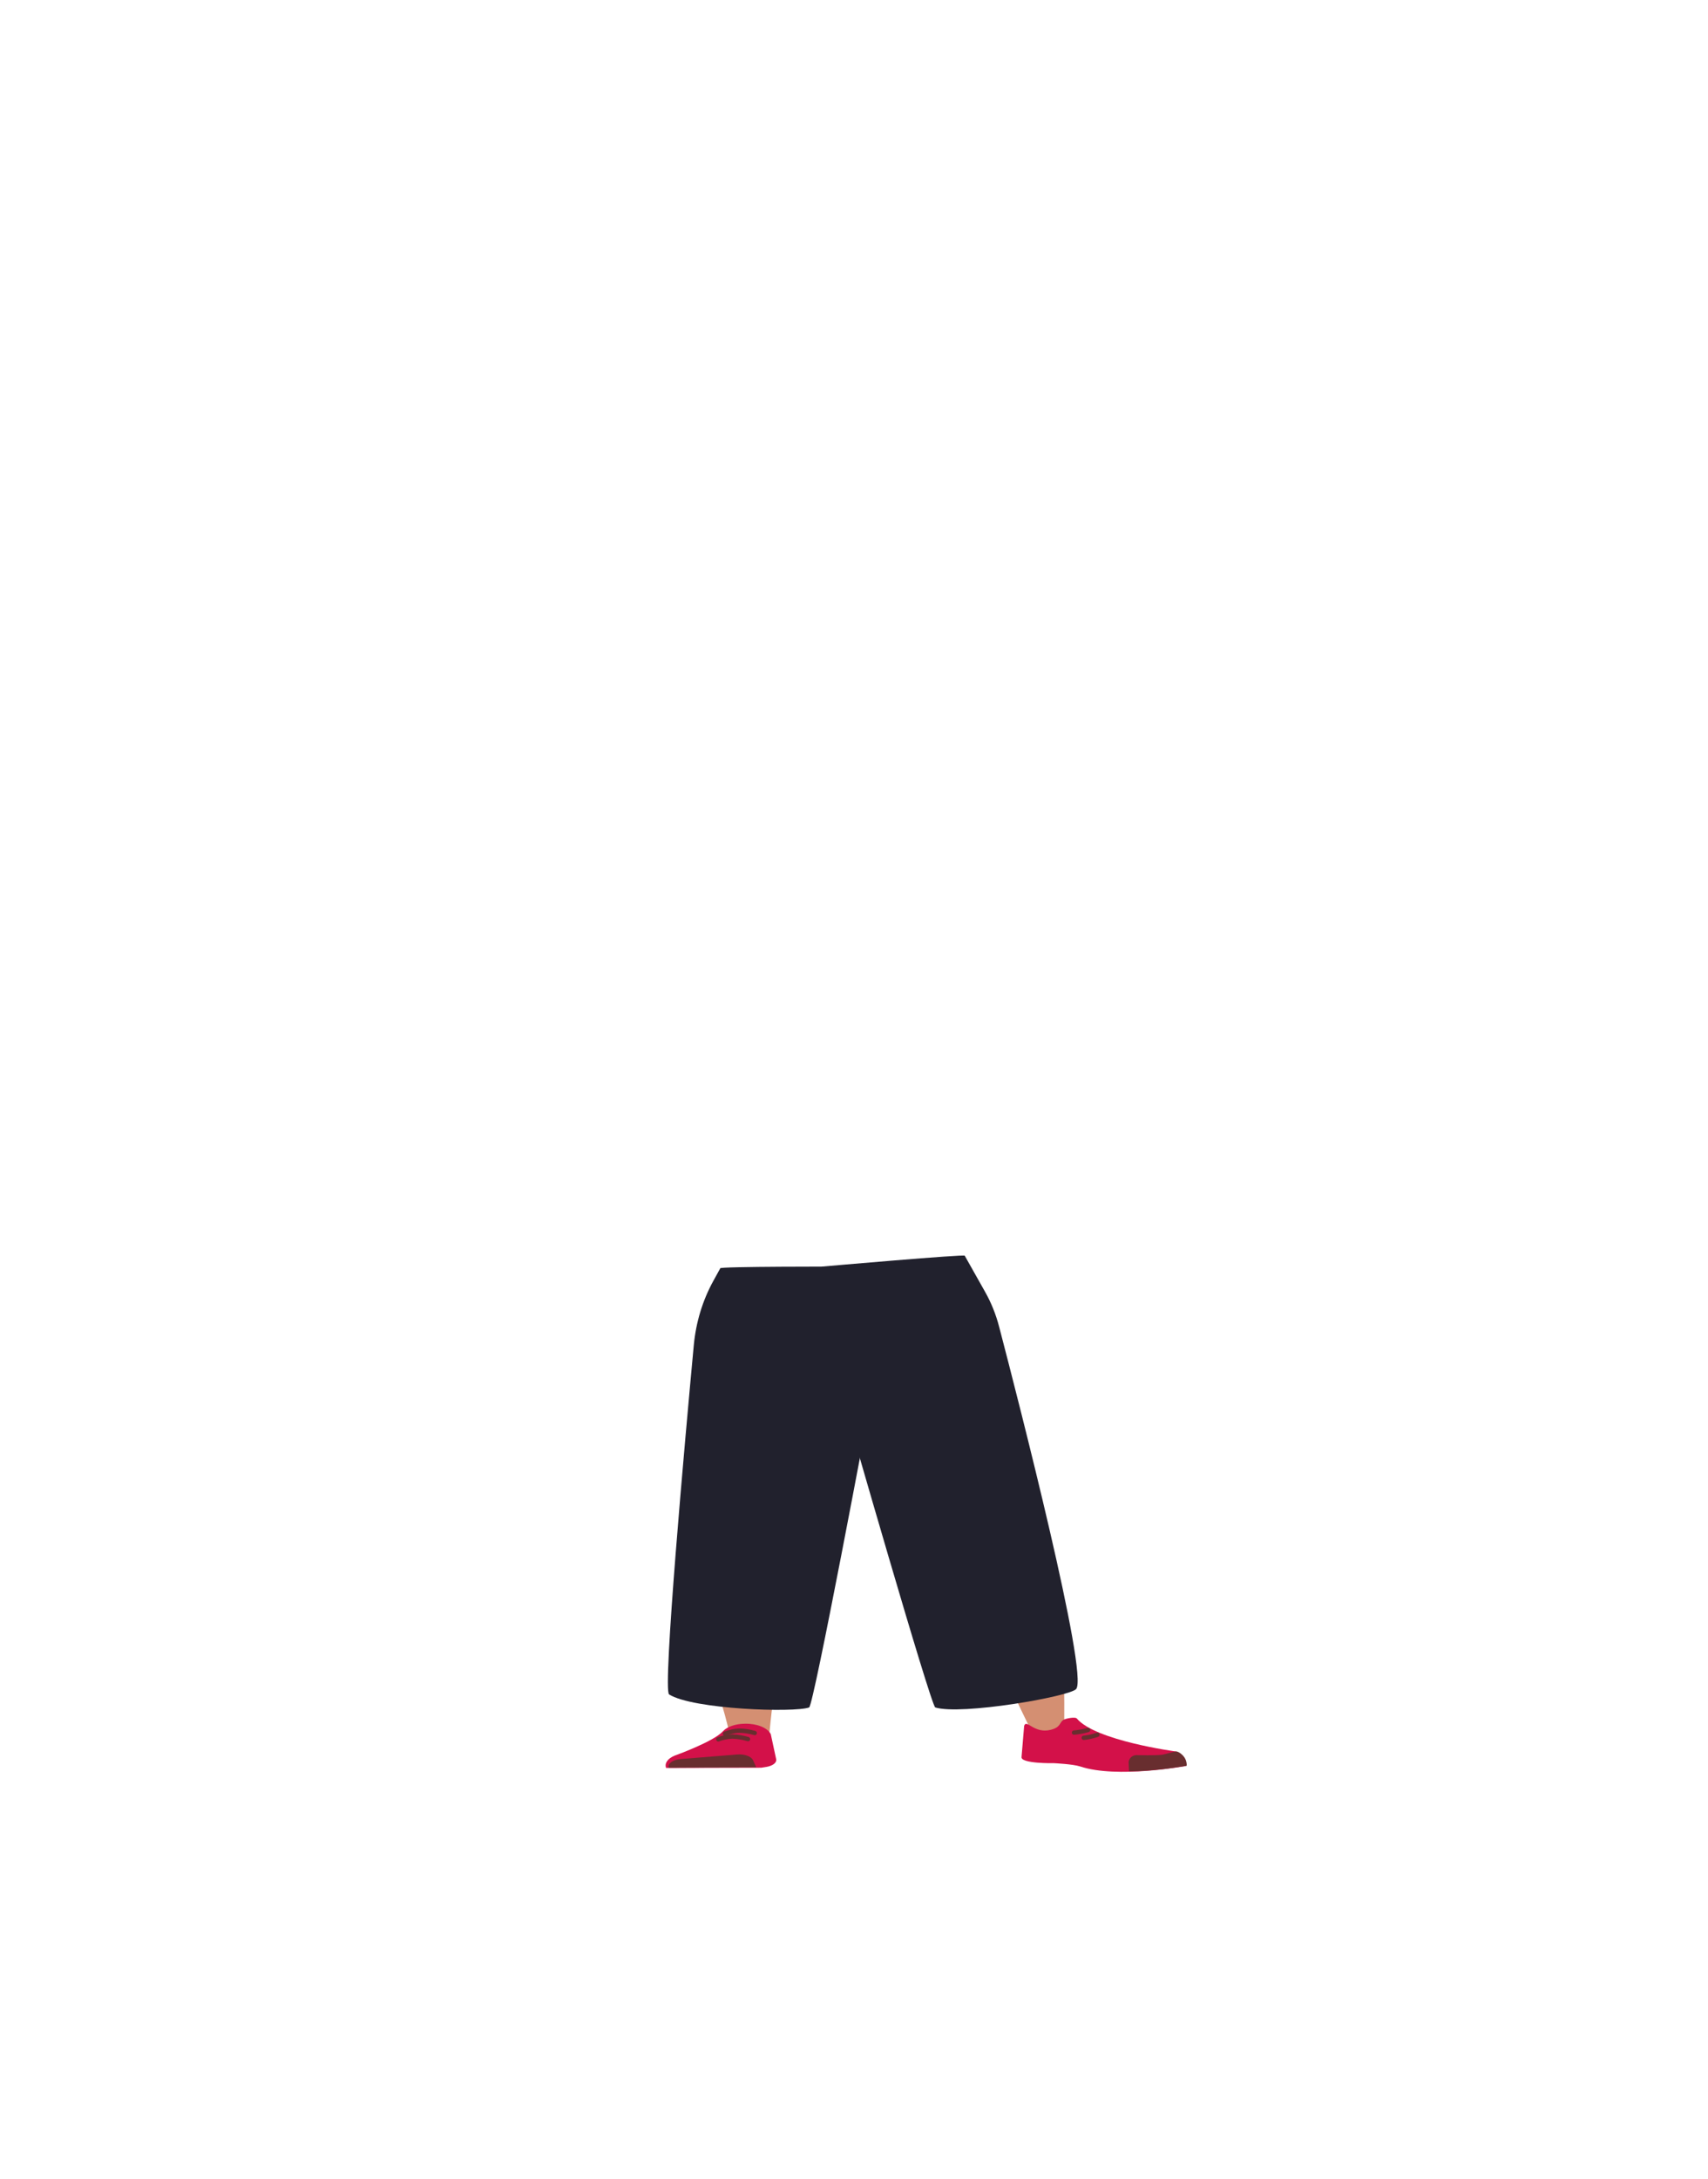 <?xml version="1.0" encoding="utf-8"?>
<!-- Generator: Adobe Illustrator 26.0.3, SVG Export Plug-In . SVG Version: 6.00 Build 0)  -->
<svg version="1.1" id="Calque_1" xmlns="http://www.w3.org/2000/svg" xmlns:xlink="http://www.w3.org/1999/xlink" x="0px" y="0px"
	 viewBox="0 0 788 1005" style="enable-background:new 0 0 788 1005;" xml:space="preserve">
<style type="text/css">
	.st0{fill:#5E6D70;}
	.st1{fill:#D48F72;}
	.st2{fill:#D31149;}
	.st3{fill:#682E2F;}
	.st4{fill:none;stroke:#682E2F;stroke-width:2;stroke-linecap:round;stroke-miterlimit:10;}
	.st5{fill:#21212D;}
</style>
<path class="st0" d="M327.6,709.4c1.3,5.9,9,10.3,18.1,10.4l0,0c8.7,0.1,16.1-3.8,17.7-9.3c0,0,9.4-39.3,9.6-53.4
	c0-3.3-1.7-13.3-1.7-13.3l-4.2-23.3c0,0-2.9-11-20.8-12.3c-20.6-1.5-21,5.6-21,5.6s-6.6,37-6.4,48.7
	C319.1,673.2,327.6,709.4,327.6,709.4z"/>
<path class="st0" d="M474.8,705c0.8,5.9-5.2,10.9-14.1,11.8l0,0c-8.5,0.9-17.2-2.3-20.8-7.6c0,0-23.3-37.8-28.6-51.7
	c-1.2-3.3-3.1-13.3-3.1-13.3l-4.2-23.3c0,0-1-11.1,16.1-14c19.7-3.4,22.7,3.7,22.7,3.7s19.7,35.8,23.7,47.3
	C470.1,668.7,474.8,705,474.8,705z"/>
<path class="st1" d="M345.6,700.1c-9.8,0.1-15.6,2.8-17.1,7.2c0,0-1.6,19.5-1.8,27.7c-0.4,13.2,2.6,40,6.9,53c0.9,2.8,3,11.4,3,11.4
	c0.7,2.6,4.9,4.4,9.6,4.3l0,0c4.7-0.1,8.5-2.1,8.8-4.6c0,0,0.9-9.9,1.5-13.2c2.4-11.9,10.1-35.7,10.7-47.7
	c0.3-7.2-2.5-29.3-2.5-29.3C363.7,701.6,354,700.2,345.6,700.1L345.6,700.1z"/>
<path class="st1" d="M457.9,696c9.7-0.7,16.2,1.5,18.9,5.8c0,0,8,18.4,10.6,26.6c4.1,13.2,3.6,65.3,3.6,65.3
	c0.1,2.6,0.3,6.1-4.5,6.4l0,0c-4.7,0.3-10.4-0.8-11.4-3.3c0,0-23.8-48.7-27.7-60.7c-2.4-7.2-5.8-29.7-5.8-29.7
	C440.5,699,449.6,696.8,457.9,696z"/>
<path class="st2" d="M343.8,794.9L343.8,794.9c-4.4,0-8.4,1.4-10.3,3.5l0,0c-4.3,4.8-22.2,11.2-22.2,11.2c-3.2,1.3-4.8,3.5-4,5.7
	l0,0l43.9-0.1l2.5-0.4c2.8-0.5,4.7-1.9,4.4-3.5l-2.5-11.6C354.1,796.8,349.3,794.8,343.8,794.9z"/>
<path class="st3" d="M308.5,815.2L308.5,815.2c-0.6-1.9,1.9-3.7,5.5-4l26.1-2.1c3.4-0.3,6.5,0.9,7.3,2.6l1.5,3.3L308.5,815.2z"/>
<path class="st4" d="M334.5,799.5c2.1-0.8,4.2-1.3,6.4-1.4c2.5,0,4.9,0.4,7.3,1.1"/>
<path class="st4" d="M331.4,802.1c2.1-0.8,4.3-1.2,6.5-1.3c2.5,0.1,4.9,0.5,7.2,1.2"/>
<path class="st2" d="M484.8,797.7c4.5-1.1,4-3.3,5.7-4.5c1-0.7,5.6-1.6,6.3-0.7c8.7,10.3,45.7,15.2,45.7,15.2c4,1.7,5.1,4.1,4.6,6.7
	l0,0c0,0-31.8,5.9-48.8,0.2c-3.4-1.1-12.1-1.5-12.1-1.5s-15.5,0.3-14.9-2.9l1.2-14.3C473.6,792.5,477,799.7,484.8,797.7z"/>
<path class="st3" d="M547.5,814.3c0.2-4.2-3.7-6.7-4.9-6.6c-1.8,0.2-4.6,1.2-6.4,1.5c-2.8,0.4-11.5,0.2-11.5,0.2
	c-1.9-0.2-3.7,1.1-4,3.1c0,0.1,0,0.2,0,0.3l0.2,4c0,0,5.3,0.3,17.8-1.2C540.7,815.3,547.5,814.3,547.5,814.3z"/>
<path class="st4" d="M502,797.8c-2.1,0.6-4.3,1-6.5,1.2"/>
<path class="st4" d="M506.3,800c-2,0.7-4.2,1.2-6.3,1.4"/>
<path class="st5" d="M329.1,590.7c-5,9.1-8,19.1-9,29.5c-4,42.9-14.5,159.3-11.4,161.2c11,6.9,57.7,8.5,64.6,6
	c2.1-0.8,28-139.3,28-139.3l-11.6-64c0,0-58.9-0.1-57.4,0.8L329.1,590.7z"/>
<path class="st5" d="M454.4,595.6c2.9,5.1,5.1,10.6,6.6,16.4c9,34.4,41.3,160.1,35.5,166.9c-3,3.5-53.2,12.2-65,8.5
	c-2-0.6-41.5-138.2-41.5-138.2l-10.9-65.1c0,0,67.3-5.9,66-5L454.4,595.6z"/>
</svg>
